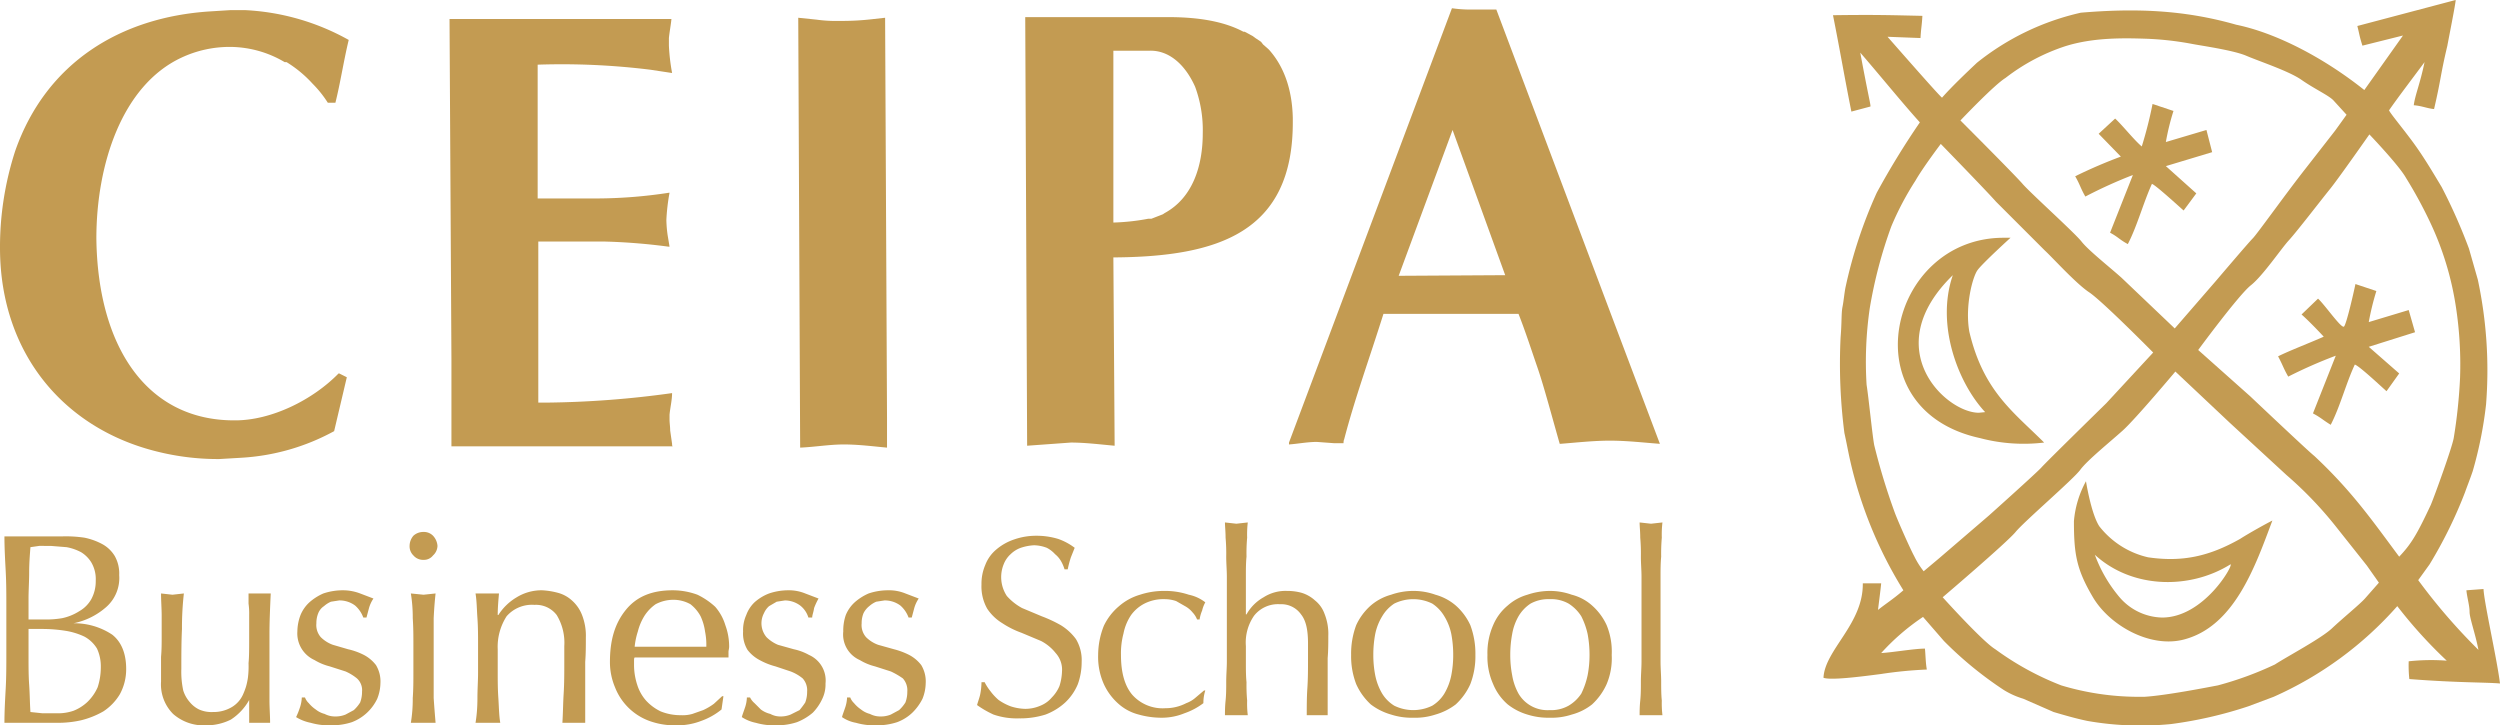 <svg id="Capa_1" data-name="Capa 1" xmlns="http://www.w3.org/2000/svg" viewBox="0 0 394.3 114.4"><defs><style>.cls-1{fill:#c39b52;}</style></defs><title>Elemntos</title><path class="cls-1" d="M17.7,100.1a10.8,10.8,0,0,0-6.1-1.8h0a11.1,11.1,0,0,0,5.2-2.6,6.1,6.1,0,0,0,2-5,5.6,5.6,0,0,0-.7-3,5.2,5.2,0,0,0-2-1.9,10.2,10.2,0,0,0-2.8-1,20,20,0,0,0-3.5-.2H.7c0,1.8.1,3.6.2,5.5s.1,3.7.1,5.5v7.4c0,1.9,0,3.8-.1,5.6S.7,112.2.7,114H9a16.4,16.4,0,0,0,3.8-.4,13.5,13.5,0,0,0,3.5-1.4,8.4,8.4,0,0,0,2.6-2.7,8.2,8.2,0,0,0,1-4C19.9,103,19.1,101.2,17.7,100.1ZM4.5,94.4c0-1.3.1-2.7.1-4.1s.1-2.7.2-4l1.4-.2H8l2.5.2a7.8,7.8,0,0,1,2.3.8,4.9,4.9,0,0,1,1.6,1.6,5.2,5.2,0,0,1,.7,2.9,5.9,5.9,0,0,1-.7,2.9,5,5,0,0,1-1.9,1.9,8.1,8.1,0,0,1-2.7,1.1,15.1,15.1,0,0,1-3,.2H4.5Zm10.9,14a7.3,7.3,0,0,1-1.6,2.3,6.9,6.9,0,0,1-2.2,1.4,7.5,7.5,0,0,1-2.6.4H6.7l-1.9-.2c-.1-1.5-.1-2.9-.2-4.3s-.1-2.9-.1-4.4V99.2h2a23.8,23.8,0,0,1,3.9.3,11,11,0,0,1,2.9.9,5.2,5.2,0,0,1,2,1.9,6.7,6.7,0,0,1,.6,3A10.1,10.1,0,0,1,15.4,108.4Z"/><path class="cls-1" d="M42.7,93.6H39.2v1.6a10.9,10.9,0,0,1,.1,1.8v3.6c0,1.7,0,3-.1,4a14.2,14.2,0,0,1-.1,2.3,10.6,10.6,0,0,1-.3,1.4,11.2,11.2,0,0,1-.5,1.3,4.4,4.4,0,0,1-1.7,1.9,5.6,5.6,0,0,1-3,.8,4.8,4.8,0,0,1-2.2-.4,4.4,4.4,0,0,1-1.5-1.2,5,5,0,0,1-1-1.8,14,14,0,0,1-.3-3.4c0-2.1,0-4.2.1-6.3a48.6,48.6,0,0,1,.3-5.6l-1.8.2-1.8-.2c0,1.2.1,2.4.1,3.5v3.3c0,1.1,0,2.1-.1,3.2v3.9a6.6,6.6,0,0,0,1.9,5.1,7.3,7.3,0,0,0,5.2,1.8,8.6,8.6,0,0,0,3.9-.9,8.7,8.7,0,0,0,2.9-3.1h0V114h3.3c0-1.2-.1-2.3-.1-3.6V100C42.5,98,42.6,95.8,42.7,93.6Z"/><path class="cls-1" d="M57.4,103.3a10.6,10.6,0,0,0-2.5-.9l-2.4-.7a5.2,5.2,0,0,1-1.9-1.2,2.9,2.9,0,0,1-.7-2.2,4.1,4.1,0,0,1,.3-1.6,2.4,2.4,0,0,1,.9-1.1,4.1,4.1,0,0,1,1.1-.7l1.3-.2a4.1,4.1,0,0,1,2.5.8,4.6,4.6,0,0,1,1.3,1.9h.5l.4-1.5a5.2,5.2,0,0,1,.7-1.5l-2.1-.8a7.6,7.6,0,0,0-2.7-.5,9.6,9.6,0,0,0-3.1.5A8.3,8.3,0,0,0,48.8,95a5.6,5.6,0,0,0-1.4,2,7.5,7.5,0,0,0-.5,2.6,4.6,4.6,0,0,0,2.7,4.5,8.7,8.7,0,0,0,2.4,1l2.5.8a7.8,7.8,0,0,1,1.8,1.1,2.5,2.5,0,0,1,.8,2.1,4.7,4.7,0,0,1-.3,1.7,5.8,5.8,0,0,1-1,1.2l-1.3.7a4.1,4.1,0,0,1-1.6.3,3.5,3.5,0,0,1-1.7-.4,3.7,3.7,0,0,1-1.4-.7,5.2,5.2,0,0,1-1.1-1,2.4,2.4,0,0,1-.6-.9h-.5a5.5,5.5,0,0,1-.3,1.6,11.6,11.6,0,0,1-.6,1.5,6.9,6.9,0,0,0,2.3.9,10.6,10.6,0,0,0,3.3.4,10.2,10.2,0,0,0,3.2-.5,7.3,7.3,0,0,0,4-3.7,6.9,6.9,0,0,0,.5-2.4,5,5,0,0,0-.7-2.9A5.8,5.8,0,0,0,57.4,103.3Z"/><path class="cls-1" d="M68.4,97.5q.1-2.1.3-3.9l-1.9.2-2-.2a23.8,23.8,0,0,1,.3,3.9c.1,1.5.1,2.8.1,4.1v4.5c0,1.3,0,2.6-.1,4a22.9,22.9,0,0,1-.3,3.9h3.9c-.1-1.2-.2-2.4-.3-3.9V97.5Z"/><path class="cls-1" d="M66.8,83.9a2.3,2.3,0,0,0-1.6.6,2.5,2.5,0,0,0-.6,1.6,2,2,0,0,0,.6,1.5,2,2,0,0,0,1.6.7,1.8,1.8,0,0,0,1.5-.7,2.1,2.1,0,0,0,.7-1.5,2.6,2.6,0,0,0-.7-1.6A2,2,0,0,0,66.8,83.9Z"/><path class="cls-1" d="M90.2,94.7A5.3,5.3,0,0,0,88,93.5a11.8,11.8,0,0,0-2.5-.4,7.5,7.5,0,0,0-4,1.1A8.6,8.6,0,0,0,78.6,97h-.1c0-1.1.1-2.3.2-3.4H76.9L75,93.6c.2,1.2.2,2.5.3,3.9s.1,2.8.1,4.1v4.5c0,1.3-.1,2.6-.1,4s-.1,2.7-.3,3.9h3.9c-.2-1.2-.2-2.4-.3-3.9s-.1-2.7-.1-4v-3.7a8.9,8.9,0,0,1,1.4-5.2,5.3,5.3,0,0,1,4.4-1.8A4.1,4.1,0,0,1,87.8,97a8.4,8.4,0,0,1,1.2,4.9v2.6c0,1.7,0,3.3-.1,4.9s-.1,3.1-.2,4.6h3.6v-9.6c.1-1.3.1-2.5.1-3.8a9,9,0,0,0-.6-3.6A5.9,5.9,0,0,0,90.2,94.7Z"/><path class="cls-1" d="M112.8,95.7a11.5,11.5,0,0,0-2.8-1.9,11.3,11.3,0,0,0-3.9-.7c-3.3,0-5.7,1-7.4,3.1s-2.5,4.7-2.5,8.2a10.2,10.2,0,0,0,.8,4,9.2,9.2,0,0,0,5.4,5.3,11.8,11.8,0,0,0,4.3.7,10.4,10.4,0,0,0,3.9-.7,10.7,10.7,0,0,0,3.2-1.8l.3-2.1h-.2l-1.3,1.2a9.5,9.5,0,0,1-1.7,1l-1.7.6a5.5,5.5,0,0,1-1.8.2,8.3,8.3,0,0,1-3.2-.6,7.6,7.6,0,0,1-2.3-1.7,6.8,6.8,0,0,1-1.4-2.5,10.1,10.1,0,0,1-.5-3.1v-.6c0-.3,0-.5.1-.6h14.8v-.9c0-.2.1-.5.1-.8a9.7,9.7,0,0,0-.6-3.4A7.8,7.8,0,0,0,112.8,95.7Zm-4.2,6.3h-8.5a11.4,11.4,0,0,1,.5-2.4,8.7,8.7,0,0,1,1-2.4,6.6,6.6,0,0,1,1.8-1.9,6,6,0,0,1,2.7-.7,5.5,5.5,0,0,1,2.8.7,6,6,0,0,1,1.6,1.9,8.4,8.4,0,0,1,.7,2.4,10.6,10.6,0,0,1,.2,2.4Z"/><path class="cls-1" d="M127.6,103.3a8.5,8.5,0,0,0-2.4-.9l-2.5-.7a5.7,5.7,0,0,1-1.8-1.2,3.4,3.4,0,0,1-.4-3.8,3.1,3.1,0,0,1,.8-1.1l1.2-.7,1.3-.2a4.1,4.1,0,0,1,2.4.8,3.8,3.8,0,0,1,1.3,1.9h.6c0-.4.2-.8.3-1.5a10.7,10.7,0,0,1,.7-1.5l-2.1-.8a6.8,6.8,0,0,0-2.7-.5,9.4,9.4,0,0,0-3,.5A7.4,7.4,0,0,0,119,95a5.3,5.3,0,0,0-1.3,2,5.8,5.8,0,0,0-.5,2.6,5,5,0,0,0,.7,2.9,5.8,5.8,0,0,0,1.9,1.6,10.9,10.9,0,0,0,2.5,1l2.4.8a6.8,6.8,0,0,1,1.9,1.1,2.8,2.8,0,0,1,.7,2.1,4.7,4.7,0,0,1-.3,1.7,12.5,12.5,0,0,1-.9,1.2l-1.4.7a4.1,4.1,0,0,1-1.6.3,3.2,3.2,0,0,1-1.6-.4,4.1,4.1,0,0,1-1.5-.7l-1-1a2.8,2.8,0,0,1-.7-.9h-.5a5.5,5.5,0,0,1-.3,1.6c-.2.6-.4,1.1-.5,1.5a6.3,6.3,0,0,0,2.2.9,10.6,10.6,0,0,0,3.3.4,10.2,10.2,0,0,0,3.2-.5,8.7,8.7,0,0,0,2.5-1.5,7.8,7.8,0,0,0,1.5-2.2,5.2,5.2,0,0,0,.5-2.4,4.4,4.4,0,0,0-2.6-4.5Z"/><path class="cls-1" d="M143.4,103.3a11.7,11.7,0,0,0-2.4-.9l-2.5-.7a5.2,5.2,0,0,1-1.9-1.2,2.9,2.9,0,0,1-.7-2.2,4.1,4.1,0,0,1,.3-1.6,3.3,3.3,0,0,1,.9-1.1,4.1,4.1,0,0,1,1.1-.7l1.3-.2a4.1,4.1,0,0,1,2.5.8,4.6,4.6,0,0,1,1.3,1.9h.5l.4-1.5a5.2,5.2,0,0,1,.7-1.5l-2.1-.8a6.8,6.8,0,0,0-2.7-.5,9.6,9.6,0,0,0-3.1.5,8.3,8.3,0,0,0-2.2,1.4,5.6,5.6,0,0,0-1.4,2,7.5,7.5,0,0,0-.4,2.6,4.4,4.4,0,0,0,2.6,4.5,8.7,8.7,0,0,0,2.4,1l2.5.8a11.8,11.8,0,0,1,1.9,1.1,2.8,2.8,0,0,1,.7,2.1,4.7,4.7,0,0,1-.3,1.7,5.8,5.8,0,0,1-1,1.2l-1.3.7a4.1,4.1,0,0,1-1.6.3,3.5,3.5,0,0,1-1.7-.4,3.7,3.7,0,0,1-1.4-.7,5.2,5.2,0,0,1-1.1-1,2.4,2.4,0,0,1-.6-.9h-.5a5.5,5.5,0,0,1-.3,1.6c-.2.6-.4,1.1-.5,1.5a5.6,5.6,0,0,0,2.2.9,10.6,10.6,0,0,0,3.3.4,10.2,10.2,0,0,0,3.2-.5,7,7,0,0,0,2.4-1.5,8.2,8.2,0,0,0,1.6-2.2,6.9,6.9,0,0,0,.5-2.4,5,5,0,0,0-.7-2.9A5.8,5.8,0,0,0,143.4,103.3Z"/><path class="cls-1" d="M167.3,98.6a20.9,20.9,0,0,0-3-1.4l-3.1-1.3a8.8,8.8,0,0,1-2.4-1.9,5.4,5.4,0,0,1-.5-5,4.2,4.2,0,0,1,1.1-1.6,4.4,4.4,0,0,1,1.6-1,7.8,7.8,0,0,1,2.1-.4,5.9,5.9,0,0,1,2,.4,4.5,4.5,0,0,1,1.3,1,4,4,0,0,1,1,1.2,6.1,6.1,0,0,1,.5,1.2h.5a16.7,16.7,0,0,1,.5-1.9l.6-1.5a9.4,9.4,0,0,0-2.6-1.4,11.6,11.6,0,0,0-3.4-.5,10.5,10.5,0,0,0-3.6.6,8.5,8.5,0,0,0-2.8,1.6,5.9,5.9,0,0,0-1.7,2.4,7.5,7.5,0,0,0-.6,3.1,7.1,7.1,0,0,0,.9,3.8,7.6,7.6,0,0,0,2.4,2.3,14,14,0,0,0,3,1.5l3.1,1.3a7.1,7.1,0,0,1,2.3,1.9,3.9,3.9,0,0,1,1,2.9,8.5,8.5,0,0,1-.4,2.3,5.7,5.7,0,0,1-1.2,1.8,4.6,4.6,0,0,1-1.8,1.3,6,6,0,0,1-2.4.5,7.9,7.9,0,0,1-2.3-.4,8.5,8.5,0,0,1-1.9-1,8.6,8.6,0,0,1-1.3-1.4,8,8,0,0,1-.9-1.4h-.5a10.1,10.1,0,0,1-.2,1.9c-.1.5-.3,1-.5,1.7a15,15,0,0,0,2.6,1.5,11.2,11.2,0,0,0,4,.6,13.3,13.3,0,0,0,4.2-.6,9.6,9.6,0,0,0,3.1-1.9,8.4,8.4,0,0,0,2-2.9,10.3,10.3,0,0,0,.6-3.5,6.4,6.4,0,0,0-.9-3.6A8.4,8.4,0,0,0,167.3,98.6Z"/><path class="cls-1" d="M178.4,97a6,6,0,0,1,2.1-1.8,6.6,6.6,0,0,1,3.2-.7,5.7,5.7,0,0,1,1.8.3l1.4.8a4,4,0,0,1,1.2,1,3.4,3.4,0,0,1,.7,1.1h.4a5.7,5.7,0,0,1,.4-1.4,5,5,0,0,1,.5-1.3,6.3,6.3,0,0,0-2.6-1.2,11.8,11.8,0,0,0-3.9-.6,12.1,12.1,0,0,0-3.8.6,8.8,8.8,0,0,0-3.3,1.8,9.2,9.2,0,0,0-2.4,3.1,12.5,12.5,0,0,0-.9,4.6,10.5,10.5,0,0,0,.9,4.6,9.3,9.3,0,0,0,2.3,3.1,7.6,7.6,0,0,0,3.2,1.7,13.4,13.4,0,0,0,3.5.5,9.4,9.4,0,0,0,3.7-.7,10.6,10.6,0,0,0,3-1.6,6.4,6.4,0,0,1,.3-2h-.2l-1.3,1.1a4.6,4.6,0,0,1-1.5.9,7.1,7.1,0,0,1-3.3.8,6.4,6.4,0,0,1-5.2-2.1q-1.8-2.1-1.8-6.3a12.2,12.2,0,0,1,.4-3.4A7.9,7.9,0,0,1,178.4,97Z"/><path class="cls-1" d="M207.4,94.7a5.5,5.5,0,0,0-2.1-1.2,8.5,8.5,0,0,0-2.3-.3,6.4,6.4,0,0,0-3.7,1,7,7,0,0,0-2.7,2.7h-.1v-6c0-1.1,0-2.1.1-3.1a28.1,28.1,0,0,1,.1-3,16.3,16.3,0,0,1,.1-2.4l-1.8.2-1.8-.2c0,.6.1,1.4.1,2.4a29.1,29.1,0,0,1,.1,3c0,1.1.1,2.1.1,3.2v13.3c0,1.1-.1,2.1-.1,3.2s0,2-.1,3-.1,1.7-.1,2.3h3.6a14.8,14.8,0,0,1-.1-2.3,27.1,27.1,0,0,1-.1-2.9c-.1-1-.1-2-.1-3v-2.7a7.4,7.4,0,0,1,1.3-4.8,4.8,4.8,0,0,1,4.1-1.8,3.8,3.8,0,0,1,3.3,1.6c.8,1,1.1,2.5,1.1,4.6v2.4c0,1.6,0,3.1-.1,4.6s-.1,2.9-.1,4.3h3.3v-9c.1-1.2.1-2.4.1-3.5a8.5,8.5,0,0,0-.6-3.5A4.7,4.7,0,0,0,207.4,94.7Z"/><path class="cls-1" d="M229.6,95.5a8.3,8.3,0,0,0-3.2-1.7,10.3,10.3,0,0,0-3.5-.6,10.7,10.7,0,0,0-3.5.6,8.3,8.3,0,0,0-3.2,1.7,9.3,9.3,0,0,0-2.3,3.1,12.8,12.8,0,0,0-.8,4.7,12.2,12.2,0,0,0,.8,4.6,9.8,9.8,0,0,0,2.3,3.2,9.6,9.6,0,0,0,3.2,1.6,10.6,10.6,0,0,0,3.5.5,10.2,10.2,0,0,0,3.5-.5,9.6,9.6,0,0,0,3.2-1.6,9.8,9.8,0,0,0,2.3-3.2,12.2,12.2,0,0,0,.8-4.6,12.8,12.8,0,0,0-.8-4.7A9.3,9.3,0,0,0,229.6,95.5Zm-.7,11a9.2,9.2,0,0,1-1.1,2.9,5.8,5.8,0,0,1-1.9,1.9,6.8,6.8,0,0,1-6,0,5.8,5.8,0,0,1-1.9-1.9,9.2,9.2,0,0,1-1.1-2.9,16.6,16.6,0,0,1-.3-3.2,17.6,17.6,0,0,1,.3-3.3,8.6,8.6,0,0,1,1.1-2.8,6.1,6.1,0,0,1,1.9-2,6.8,6.8,0,0,1,6,0,6.1,6.1,0,0,1,1.9,2,8.6,8.6,0,0,1,1.1,2.8,17.6,17.6,0,0,1,.3,3.3A16.6,16.6,0,0,1,228.9,106.5Z"/><path class="cls-1" d="M251.1,95.5a7.6,7.6,0,0,0-3.2-1.7,10.3,10.3,0,0,0-3.5-.6,11.2,11.2,0,0,0-3.5.6,7.9,7.9,0,0,0-3.1,1.7,8.1,8.1,0,0,0-2.3,3.1,10.9,10.9,0,0,0-.9,4.7,10.5,10.5,0,0,0,.9,4.6,8.5,8.5,0,0,0,2.3,3.2,9.2,9.2,0,0,0,3.1,1.6,11,11,0,0,0,3.5.5,10.2,10.2,0,0,0,3.5-.5,8.8,8.8,0,0,0,3.2-1.6,9.8,9.8,0,0,0,2.3-3.2,10.5,10.5,0,0,0,.8-4.6,11,11,0,0,0-.8-4.7A9.3,9.3,0,0,0,251.1,95.5Zm-.7,11a12.4,12.4,0,0,1-1,2.9,6.1,6.1,0,0,1-2,1.9,5.6,5.6,0,0,1-3,.7,5.3,5.3,0,0,1-4.9-2.6,9.1,9.1,0,0,1-1-2.9,16.6,16.6,0,0,1-.3-3.2,17.6,17.6,0,0,1,.3-3.3,8.5,8.5,0,0,1,1-2.8,6.1,6.1,0,0,1,1.9-2,5.8,5.8,0,0,1,3-.7,5.6,5.6,0,0,1,3,.7,6.4,6.4,0,0,1,2,2,11.6,11.6,0,0,1,1,2.8,17.6,17.6,0,0,1,.3,3.3A16.6,16.6,0,0,1,250.4,106.5Z"/><path class="cls-1" d="M261.9,91c0-1.1,0-2.1.1-3.2a29.1,29.1,0,0,1,.1-3,16.3,16.3,0,0,1,.1-2.4l-1.8.2-1.8-.2c0,.6.1,1.4.1,2.4a29.1,29.1,0,0,1,.1,3c0,1.1.1,2.1.1,3.2v13.3c0,1.1-.1,2.1-.1,3.2s0,2-.1,3-.1,1.7-.1,2.3h3.6a15.5,15.5,0,0,1-.1-2.3c-.1-1-.1-2-.1-3s-.1-2.1-.1-3.2V91Z"/><path class="cls-1" d="M24.7,71.2a39.5,39.5,0,0,0,9.9,1.2l3.4-.2A34.6,34.6,0,0,0,52.7,68l2-8.5h0l-1.2-.6h-.1c-4.1,4.2-10.6,7.4-16.3,7.4-14,.1-21.7-11.7-21.9-28.7,0-11.6,4-24.1,13.4-28.5a17.9,17.9,0,0,1,7.8-1.7,17,17,0,0,1,8.5,2.4h.3a19,19,0,0,1,4.1,3.4,17.6,17.6,0,0,1,2.4,3h1.2C53.7,13,54.2,9.6,55,6.3h0A37.1,37.1,0,0,0,38.7,1.6H36.3l-3.2.2c-14,.9-25.8,8-30.7,22A49.2,49.2,0,0,0,0,39.3C.1,55.9,10.2,67.6,24.7,71.2Z"/><path class="cls-1" d="M162,70.3h0l6.9-.5c2.3,0,4.6.3,6.9.5l-.2-29.7c16.5-.1,28.4-3.9,28.3-21.5h0v-.5c-.1-4.5-1.4-8.1-3.7-10.7l-.2-.2-.8-.7-.3-.4-.9-.6-.4-.3L196.3,5h-.2c-3-1.6-7-2.3-11.8-2.3H161.7ZM189.7,21c0,5.2-1.6,10.2-6,12.6h0l-.3.2-1.8.7h-.5a34.3,34.3,0,0,1-5.5.6V8h5.7c3-.1,5.6,2.1,7.2,5.7A19.8,19.8,0,0,1,189.7,21Z"/><path class="cls-1" d="M126.2,70.6h0c2.3-.1,4.6-.5,6.9-.5s4.6.3,6.8.5h0V65.8l-.3-63-1.8.2a41.9,41.9,0,0,1-5,.3h-.4a22.3,22.3,0,0,1-3.6-.2l-2.9-.3h0Z"/><path class="cls-1" d="M75,70.4h31.1c-.1-.1-.1-.2-.1-.4l-.3-2.1c0-.6-.1-1.2-.1-1.7v-.8c.1-1.1.4-2.3.4-3.4h0a152.9,152.9,0,0,1-19.8,1.5H84.9V38.1H95.5a94.6,94.6,0,0,1,9.9.8h.2l-.3-1.8a19.4,19.4,0,0,1-.2-2.4,31.5,31.5,0,0,1,.5-4.3h-.1a75.9,75.9,0,0,1-11.2.9H84.8V10.2a113.7,113.7,0,0,1,17.8.8l3.3.5h.1a31.5,31.5,0,0,1-.5-4.3h0V6c.1-1,.3-2,.4-3H70.9l.3,53.7V70.4H75Z"/><path class="cls-1" d="M212,69.3c1.7-6.5,3.9-12.5,6.2-19.8h21.3c1.1,2.8,2,5.6,3,8.5s2.3,7.8,3.5,12h.1c2.6-.2,5.2-.5,7.8-.5h0c2.7,0,5.2.3,7.9.5h0l-7.7-20.4L236,1.5h-3.5a20.6,20.6,0,0,1-3.5-.2L203.3,69.8v.3h0c1.4-.1,2.9-.4,4.4-.4l2.7.2h1.5C211.9,69.8,211.9,69.5,212,69.3Zm8.6-25.8,8.5-23,8.3,22.9Z"/><path class="cls-1" d="M289.1,2.4Z"/><path class="cls-1" d="M373.6,50.8a42.1,42.1,0,0,1,1.2-4.9l-3.3-1.1c-.2,1-1.4,6.3-1.8,6.7s-3-3.4-4.1-4.4L363,49.6c.8.7,2.1,2,3.5,3.5-2,.9-5.4,2.2-7.2,3.1.8,1.5.8,1.8,1.6,3.2a73.7,73.7,0,0,1,7.5-3.3l-3.6,9.1c1.3.7,1.5,1,2.8,1.8,1.5-2.9,2.4-6.5,3.8-9.5.7.2,4.2,3.5,5,4.2l2-2.8-4.8-4.2,7.3-2.3-1-3.5Z"/><path class="cls-1" d="M394.3,107.8c-.5-4-2.5-12.7-2.6-14.9l-2.7.2c.1,1.1.5,2.4.5,3.4s.9,3.4,1.4,6a92.7,92.7,0,0,1-9.5-11l1.8-2.5a70.7,70.7,0,0,0,5.6-11.4c.2-.6.8-2.1,1.2-3.3a63,63,0,0,0,2.1-10.5,68.4,68.4,0,0,0-1.3-19.7l-1.4-4.9a86.1,86.1,0,0,0-4.3-9.7c-1.5-2.5-2.8-4.7-4.4-6.9s-3.7-4.7-3.9-5.2c1.3-1.9,4.2-5.7,5.6-7.6-.7,3.4-1.5,5.2-1.7,6.8,1.3.1,2.1.5,3.2.6,1.1-4.7,1-5.4,2.1-10,0-.1,1.4-7.1,1.3-7.2L371.8,4.1c.4,1.6.3,1.5.8,3.1L379,5.6l-6.1,8.6c-6.4-5.1-13.9-9-20.2-10.3-8.4-2.4-16.1-2.6-24.5-1.9a40.4,40.4,0,0,0-16.4,7.9c-1.7,1.6-4.1,3.9-5.5,5.5-.2,0-7.8-8.7-8.6-9.6l5.2.2c.1-1.7.2-1.8.3-3.5-4.8-.1-7.2-.2-14.1-.1,1.1,5.5,1.8,9.7,2.9,15.2l3-.8c.1-.1-.3-1.5-1.6-8.5,2.7,3.1,6.6,7.9,9.4,11A126.9,126.9,0,0,0,296,30.4a73.4,73.4,0,0,0-4.9,14.8c-.2.9-.3,2.2-.5,3.2s-.1,2.4-.3,4.8a85.2,85.2,0,0,0,.6,15.1c.3,1.3.6,3,.9,4.3a66.7,66.7,0,0,0,8.4,20.5c-1.6,1.4-2.9,2.2-4,3.1.1-.9.4-3.1.5-4.2h-2.9c.1,6.4-6,10.5-6.2,14.9,1.1.4,5.3-.1,9.1-.6a65.6,65.6,0,0,1,7.2-.7c-.2-1.1-.2-2.4-.3-3.3-1.7,0-5.1.6-6.9.7a35.6,35.6,0,0,1,6.6-5.7l3.3,3.8a58.4,58.4,0,0,0,9.4,7.7,12.6,12.6,0,0,0,3.1,1.4h0l4.8,2.1c1.7.5,3.4,1,5.3,1.4a48.4,48.4,0,0,0,13.2.5,65.3,65.3,0,0,0,12.2-2.8l4-1.5a56.6,56.6,0,0,0,19.5-14.3,72.7,72.7,0,0,0,7.8,8.6,33.1,33.1,0,0,0-6,.1,20.2,20.2,0,0,0,.1,2.8C387.7,107.7,392.1,107.6,394.3,107.8Zm-78-95.5a31.3,31.3,0,0,1,9.4-5c4.4-1.4,9.2-1.3,12.5-1.2a48.6,48.6,0,0,1,7.4.8c1.5.3,6.6,1,8.7,1.9s6.7,2.4,8.7,3.8,4.2,2.4,5,3.2l2.1,2.3-1.8,2.5-4.6,5.9c-3.3,4.2-7.7,10.4-8.4,11.1s-5.8,6.7-5.8,6.7L343,51.8l-8.4-8c-1.9-1.7-5.2-4.3-6.3-5.7s-8-7.6-9.3-9.1-9.8-10-9.8-10S314.5,13.4,316.3,12.3ZM303.4,90.1a12.9,12.9,0,0,1-1.5-2.4c-.5-.9-2.3-4.9-3-6.7a101.3,101.3,0,0,1-3.3-10.8c-.3-1.6-.9-7.7-1.2-9.5a58.7,58.7,0,0,1,.5-12.1,72.1,72.1,0,0,1,3.4-12.9,46.4,46.4,0,0,1,3.8-7.2c1.2-2.1,4-5.8,4-5.8s7.3,7.5,8.7,9.1l7.7,7.7c1.3,1.2,4.9,5.2,7,6.6s10.1,9.5,10.1,9.5l-7.4,8s-9.5,9.3-10.2,10.1-8.3,7.6-8.3,7.6L305.9,88ZM373,94.4c-.8.9-3.5,3.1-5.2,4.7s-7,4.4-9,5.7a52.8,52.8,0,0,1-9,3.3c-1.6.3-8.2,1.6-11.6,1.8h-1.1a42.4,42.4,0,0,1-12-1.8,45.3,45.3,0,0,1-10.4-5.7c-2-1.2-8.3-8.2-8.3-8.2s10.1-8.6,11.5-10.3,9.1-8.3,10.2-9.8,4.7-4.4,6.7-6.2,8.3-9.3,8.3-9.3l8.6,8.1,8.9,8.2a60.1,60.1,0,0,1,7.7,8l5,6.3,1.9,2.7Zm-8-22.5c-.8-.6-10.1-9.4-10.1-9.4l-8.2-7.3s6.4-8.7,8.3-10.2,4.8-5.8,6-7.1,5.2-6.5,6.5-8.1,6.2-8.6,6.2-8.6,4.7,4.9,5.8,6.9a69.6,69.6,0,0,1,3.8,7,47.8,47.8,0,0,1,3.9,12.4,59.9,59.9,0,0,1,.8,12.1,81.7,81.7,0,0,1-1,9.5c-.3,1.6-2.9,8.8-3.6,10.5-2.2,4.7-3.1,6.2-5,8.2C374.3,82.3,371,77.5,365,71.9Z"/><path class="cls-1" d="M338.8,87.9a13.6,13.6,0,0,1-7.7-4.9c-1.3-2-2.1-7.1-2.1-7.1a15.9,15.9,0,0,0-1.9,6.3c0,5.2.4,7.6,3,12s8.9,8,14.2,6.7c8.1-2,11.4-11.6,14.1-18.8-1,.5-3.7,2-5.1,2.9C348.5,87.7,344.3,88.7,338.8,87.9Zm2.2,9.5a9.1,9.1,0,0,1-6.7-3.2,22.3,22.3,0,0,1-3.9-6.7c5.9,5.4,15,5.5,21.4,1.5C352.3,89.1,347.6,97.4,341,97.4Z"/><path class="cls-1" d="M296.9,92h0Z"/><path class="cls-1" d="M328.9,31a73.9,73.9,0,0,1,7.5-3.4l-3.6,9.1c1.3.7,1.5,1.1,2.8,1.8,1.5-2.9,2.4-6.4,3.8-9.5.6.2,4.2,3.5,5,4.2l2-2.7-4.8-4.3,7.3-2.2-.9-3.5-6.4,1.9a37.7,37.7,0,0,1,1.2-4.9l-3.3-1.1a65,65,0,0,1-1.7,6.7c-1.2-1-3.1-3.4-4.2-4.4L331,21.1l3.5,3.6a78,78,0,0,0-7.2,3.1C328.1,29.2,328.1,29.6,328.9,31Z"/><path class="cls-1" d="M322.4,69.8c-4.8-4.8-9.6-8.1-11.8-17.5-.7-4,.5-8.6,1.3-9.7s5.2-5.1,5.2-5.1H316c-18.2,0-24.4,27.1-3.7,31.6A27,27,0,0,0,322.4,69.8Zm-10.3-4.7c-5.2,0-16-10.1-4.1-21.7-2.7,7.8.8,17,5.1,21.6Z"/></svg>